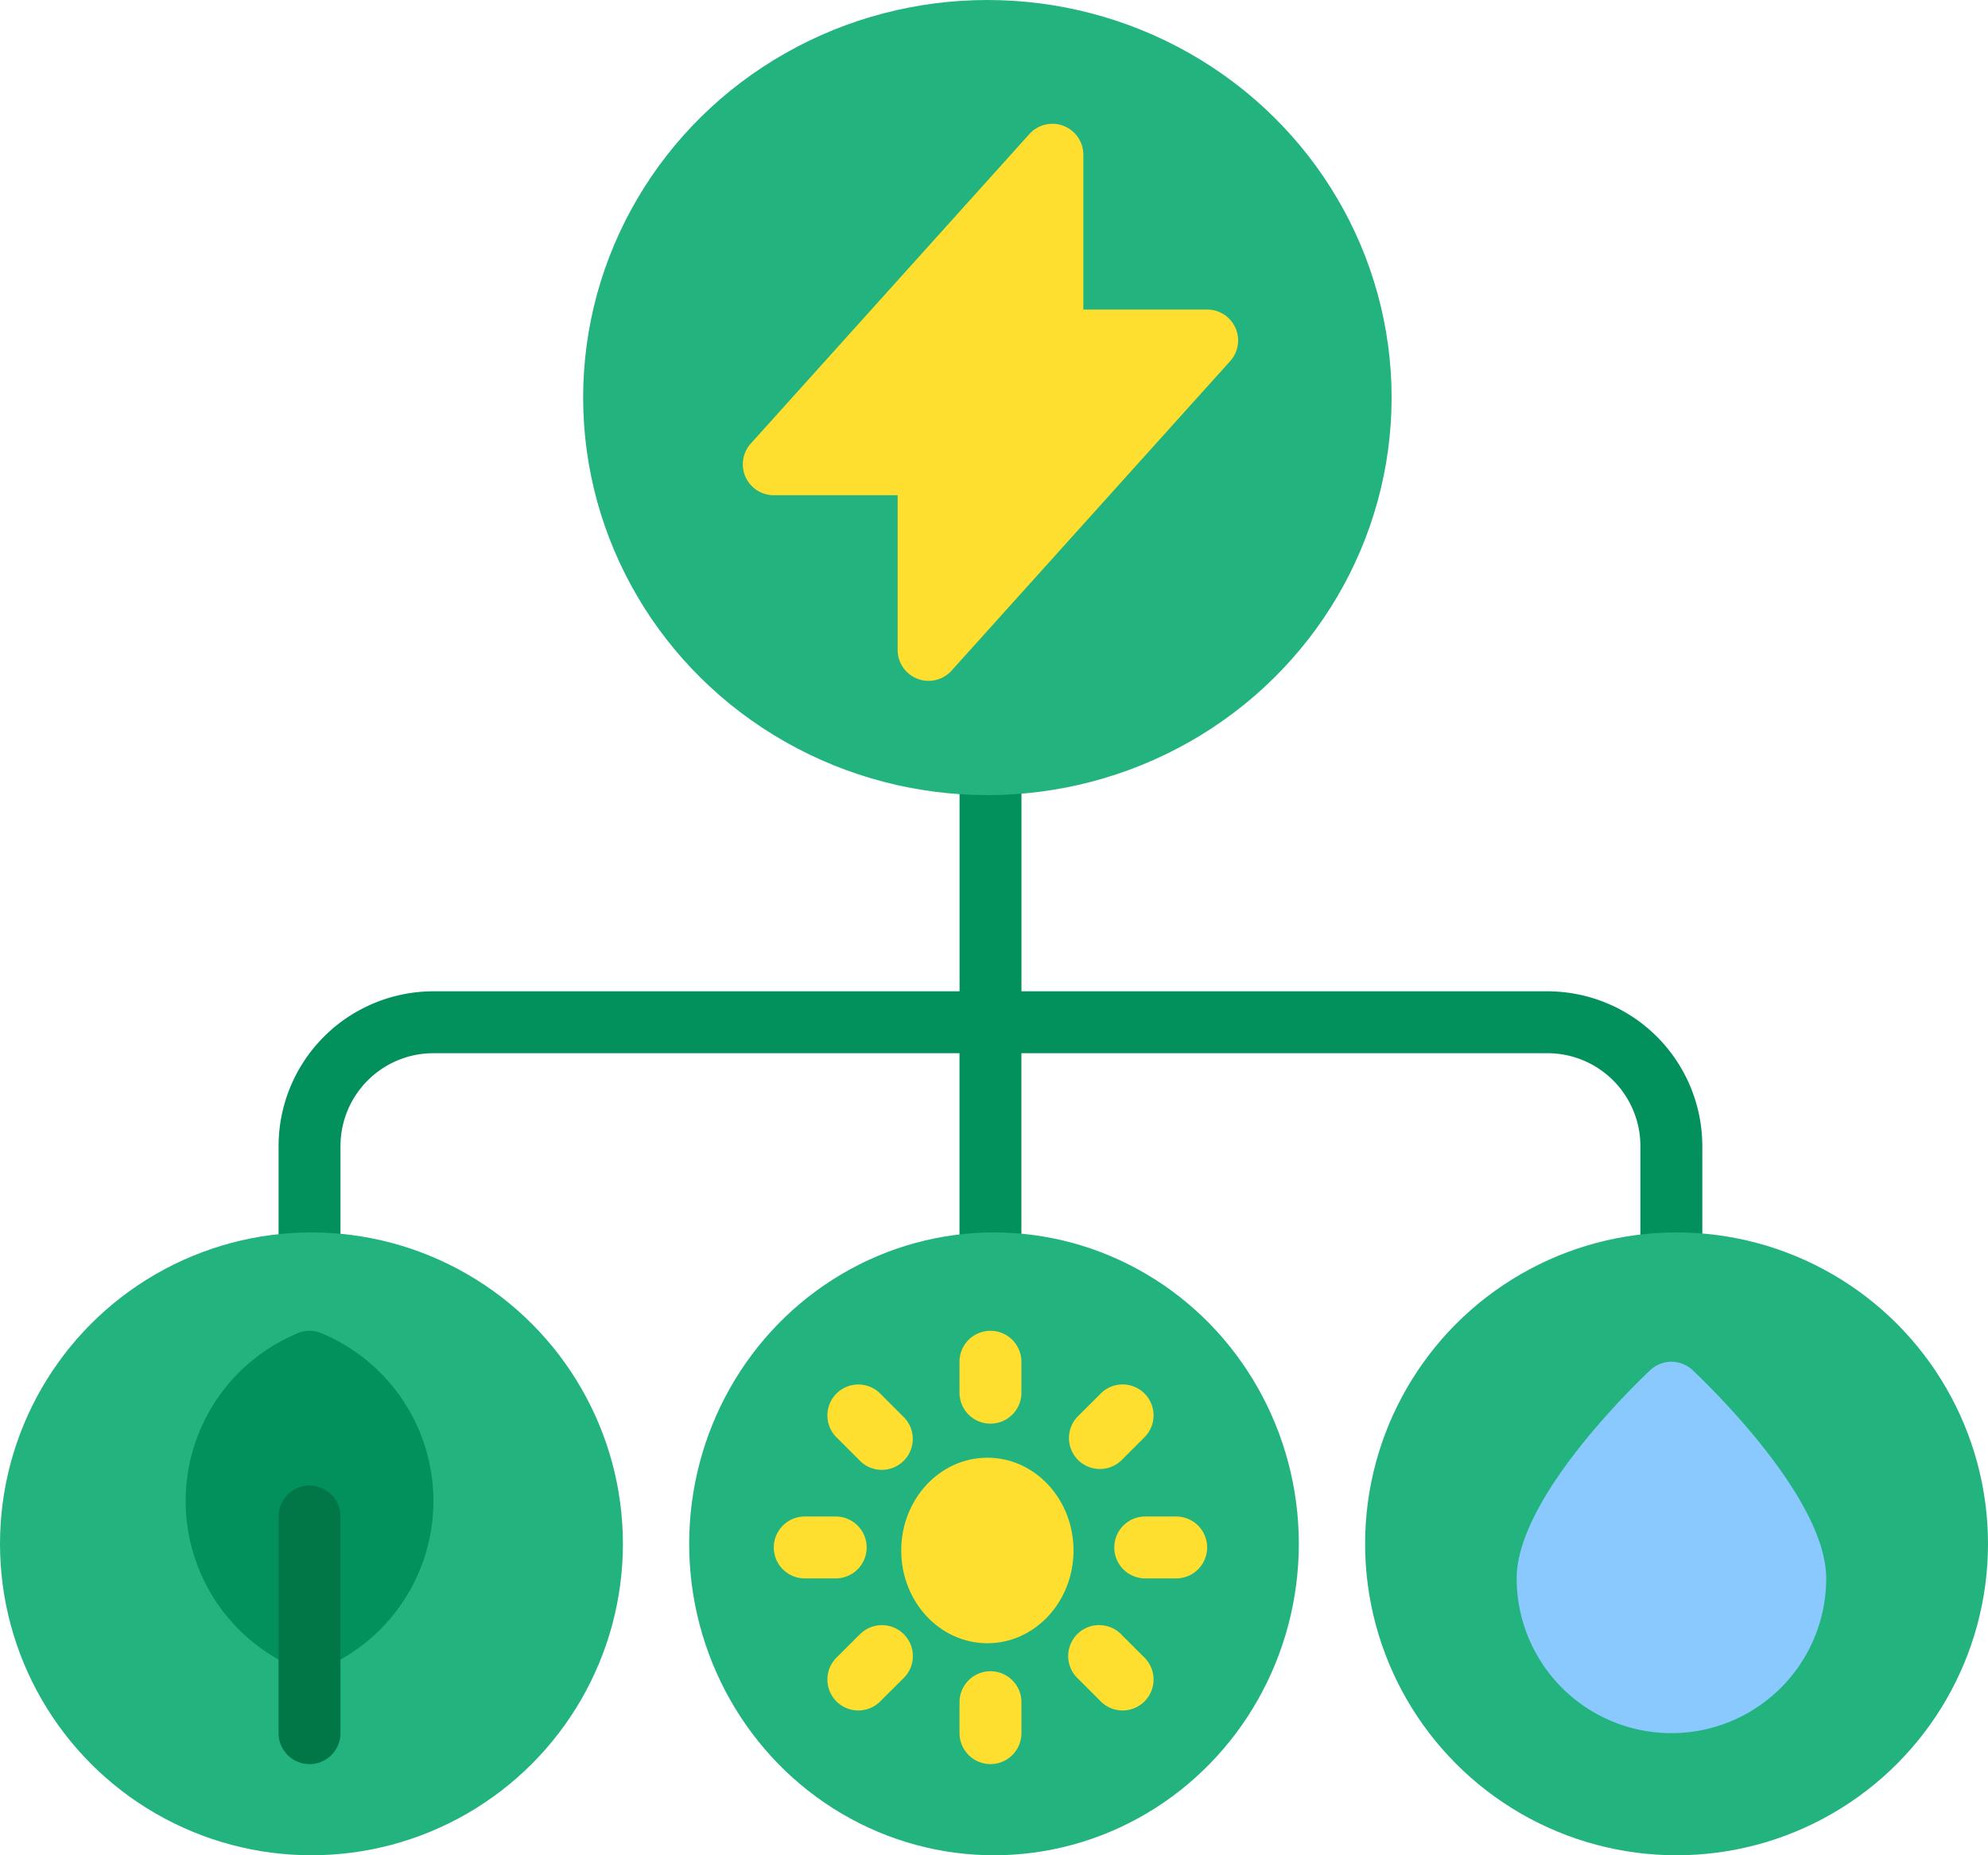 <svg xmlns="http://www.w3.org/2000/svg" width="150" height="140" viewBox="0 0 150 140">
  <g id="Energy" transform="translate(0 -2)">
    <path id="Path_210259" data-name="Path 210259" d="M104.753,44.754h-39.7V28.335a2.335,2.335,0,0,0-4.671,0V44.754h-39.7A11.691,11.691,0,0,0,9,56.431V65.7a2.335,2.335,0,0,0,4.671,0V56.431a7.014,7.014,0,0,1,7.006-7.006h39.7V65.843a2.335,2.335,0,0,0,4.671,0V49.425h39.7a7.014,7.014,0,0,1,7.006,7.006V65.9a2.335,2.335,0,1,0,4.671,0V56.431a11.691,11.691,0,0,0-11.677-11.677Z" transform="translate(12.019 32.051)" fill="#02905d"/>
    <ellipse id="Ellipse_30" data-name="Ellipse 30" cx="30.5" cy="30" rx="30.5" ry="30" transform="translate(44 2)" fill="#22b37f"/>
    <ellipse id="Ellipse_31" data-name="Ellipse 31" cx="23" cy="23.5" rx="23" ry="23.5" transform="translate(52 95)" fill="#22b37f"/>
    <circle id="Ellipse_32" data-name="Ellipse 32" cx="23.5" cy="23.5" r="23.5" transform="translate(0 95)" fill="#22b37f"/>
    <circle id="Ellipse_33" data-name="Ellipse 33" cx="23.5" cy="23.5" r="23.5" transform="translate(103 95)" fill="#22b37f"/>
    <path id="Path_210260" data-name="Path 210260" d="M62.284,46.64a2.338,2.338,0,0,0-3.214,0C57.388,48.234,49,56.482,49,62.348a11.677,11.677,0,0,0,23.355,0C72.355,56.482,63.966,48.234,62.284,46.64Z" transform="translate(65.437 58.76)" fill="#8ac9fe"/>
    <g id="Group_142878" data-name="Group 142878" transform="translate(56.051 11.342)">
      <path id="Path_210261" data-name="Path 210261" d="M61.165,21.4a2.335,2.335,0,0,0-2.134-1.384H49.69V8.335a2.335,2.335,0,0,0-4.071-1.562L24.6,30.128a2.335,2.335,0,0,0,1.736,3.9h9.342V45.7a2.335,2.335,0,0,0,4.071,1.562L60.767,23.91a2.337,2.337,0,0,0,.4-2.513Z" transform="translate(-24 -6)" fill="#fedf30"/>
      <ellipse id="Ellipse_34" data-name="Ellipse 34" cx="6.5" cy="7" rx="6.5" ry="7" transform="translate(11.949 100.658)" fill="#fedf30"/>
      <path id="Path_210262" data-name="Path 210262" d="M33.335,52.006a2.335,2.335,0,0,0,2.335-2.335V47.335a2.335,2.335,0,0,0-4.671,0v2.335A2.335,2.335,0,0,0,33.335,52.006Z" transform="translate(-14.652 46.082)" fill="#fedf30"/>
      <path id="Path_210263" data-name="Path 210263" d="M29.093,52.4a2.335,2.335,0,1,0,3.3-3.3l-1.651-1.651a2.335,2.335,0,1,0-3.3,3.3Z" transform="translate(-20.318 48.43)" fill="#fedf30"/>
      <path id="Path_210264" data-name="Path 210264" d="M32.006,53.335A2.335,2.335,0,0,0,29.671,51H27.335a2.335,2.335,0,1,0,0,4.671h2.335A2.335,2.335,0,0,0,32.006,53.335Z" transform="translate(-22.665 54.095)" fill="#fedf30"/>
      <path id="Path_210265" data-name="Path 210265" d="M29.093,55.219l-1.651,1.651a2.335,2.335,0,1,0,3.3,3.3L32.4,58.522a2.335,2.335,0,1,0-3.3-3.3Z" transform="translate(-20.318 58.816)" fill="#fedf30"/>
      <path id="Path_210266" data-name="Path 210266" d="M33.335,56A2.335,2.335,0,0,0,31,58.335v2.335a2.335,2.335,0,0,0,4.671,0V58.335A2.335,2.335,0,0,0,33.335,56Z" transform="translate(-14.652 60.772)" fill="#fedf30"/>
      <path id="Path_210267" data-name="Path 210267" d="M38.522,55.219a2.335,2.335,0,1,0-3.3,3.3l1.651,1.651a2.335,2.335,0,1,0,3.3-3.3Z" transform="translate(-9.93 58.816)" fill="#fedf30"/>
      <path id="Path_210268" data-name="Path 210268" d="M40.671,51H38.335a2.335,2.335,0,1,0,0,4.671h2.335a2.335,2.335,0,1,0,0-4.671Z" transform="translate(-7.975 54.095)" fill="#fedf30"/>
      <path id="Path_210269" data-name="Path 210269" d="M36.871,53.08a2.328,2.328,0,0,0,1.651-.684l1.651-1.651a2.335,2.335,0,1,0-3.3-3.3L35.22,49.093a2.335,2.335,0,0,0,1.651,3.987Z" transform="translate(-9.93 48.43)" fill="#fedf30"/>
    </g>
    <path id="Path_210270" data-name="Path 210270" d="M16.384,45.246a2.327,2.327,0,0,0-2.085,0,13.712,13.712,0,0,0,0,25.2,2.333,2.333,0,0,0,2.087,0,13.712,13.712,0,0,0,0-25.2Z" transform="translate(8.013 57.424)" fill="#02905d"/>
    <path id="Path_210271" data-name="Path 210271" d="M11.335,71.019A2.335,2.335,0,0,1,9,68.684V52.335a2.335,2.335,0,1,1,4.671,0V68.684A2.335,2.335,0,0,1,11.335,71.019Z" transform="translate(12.019 64.102)" fill="#017747"/>
  </g>
</svg>
